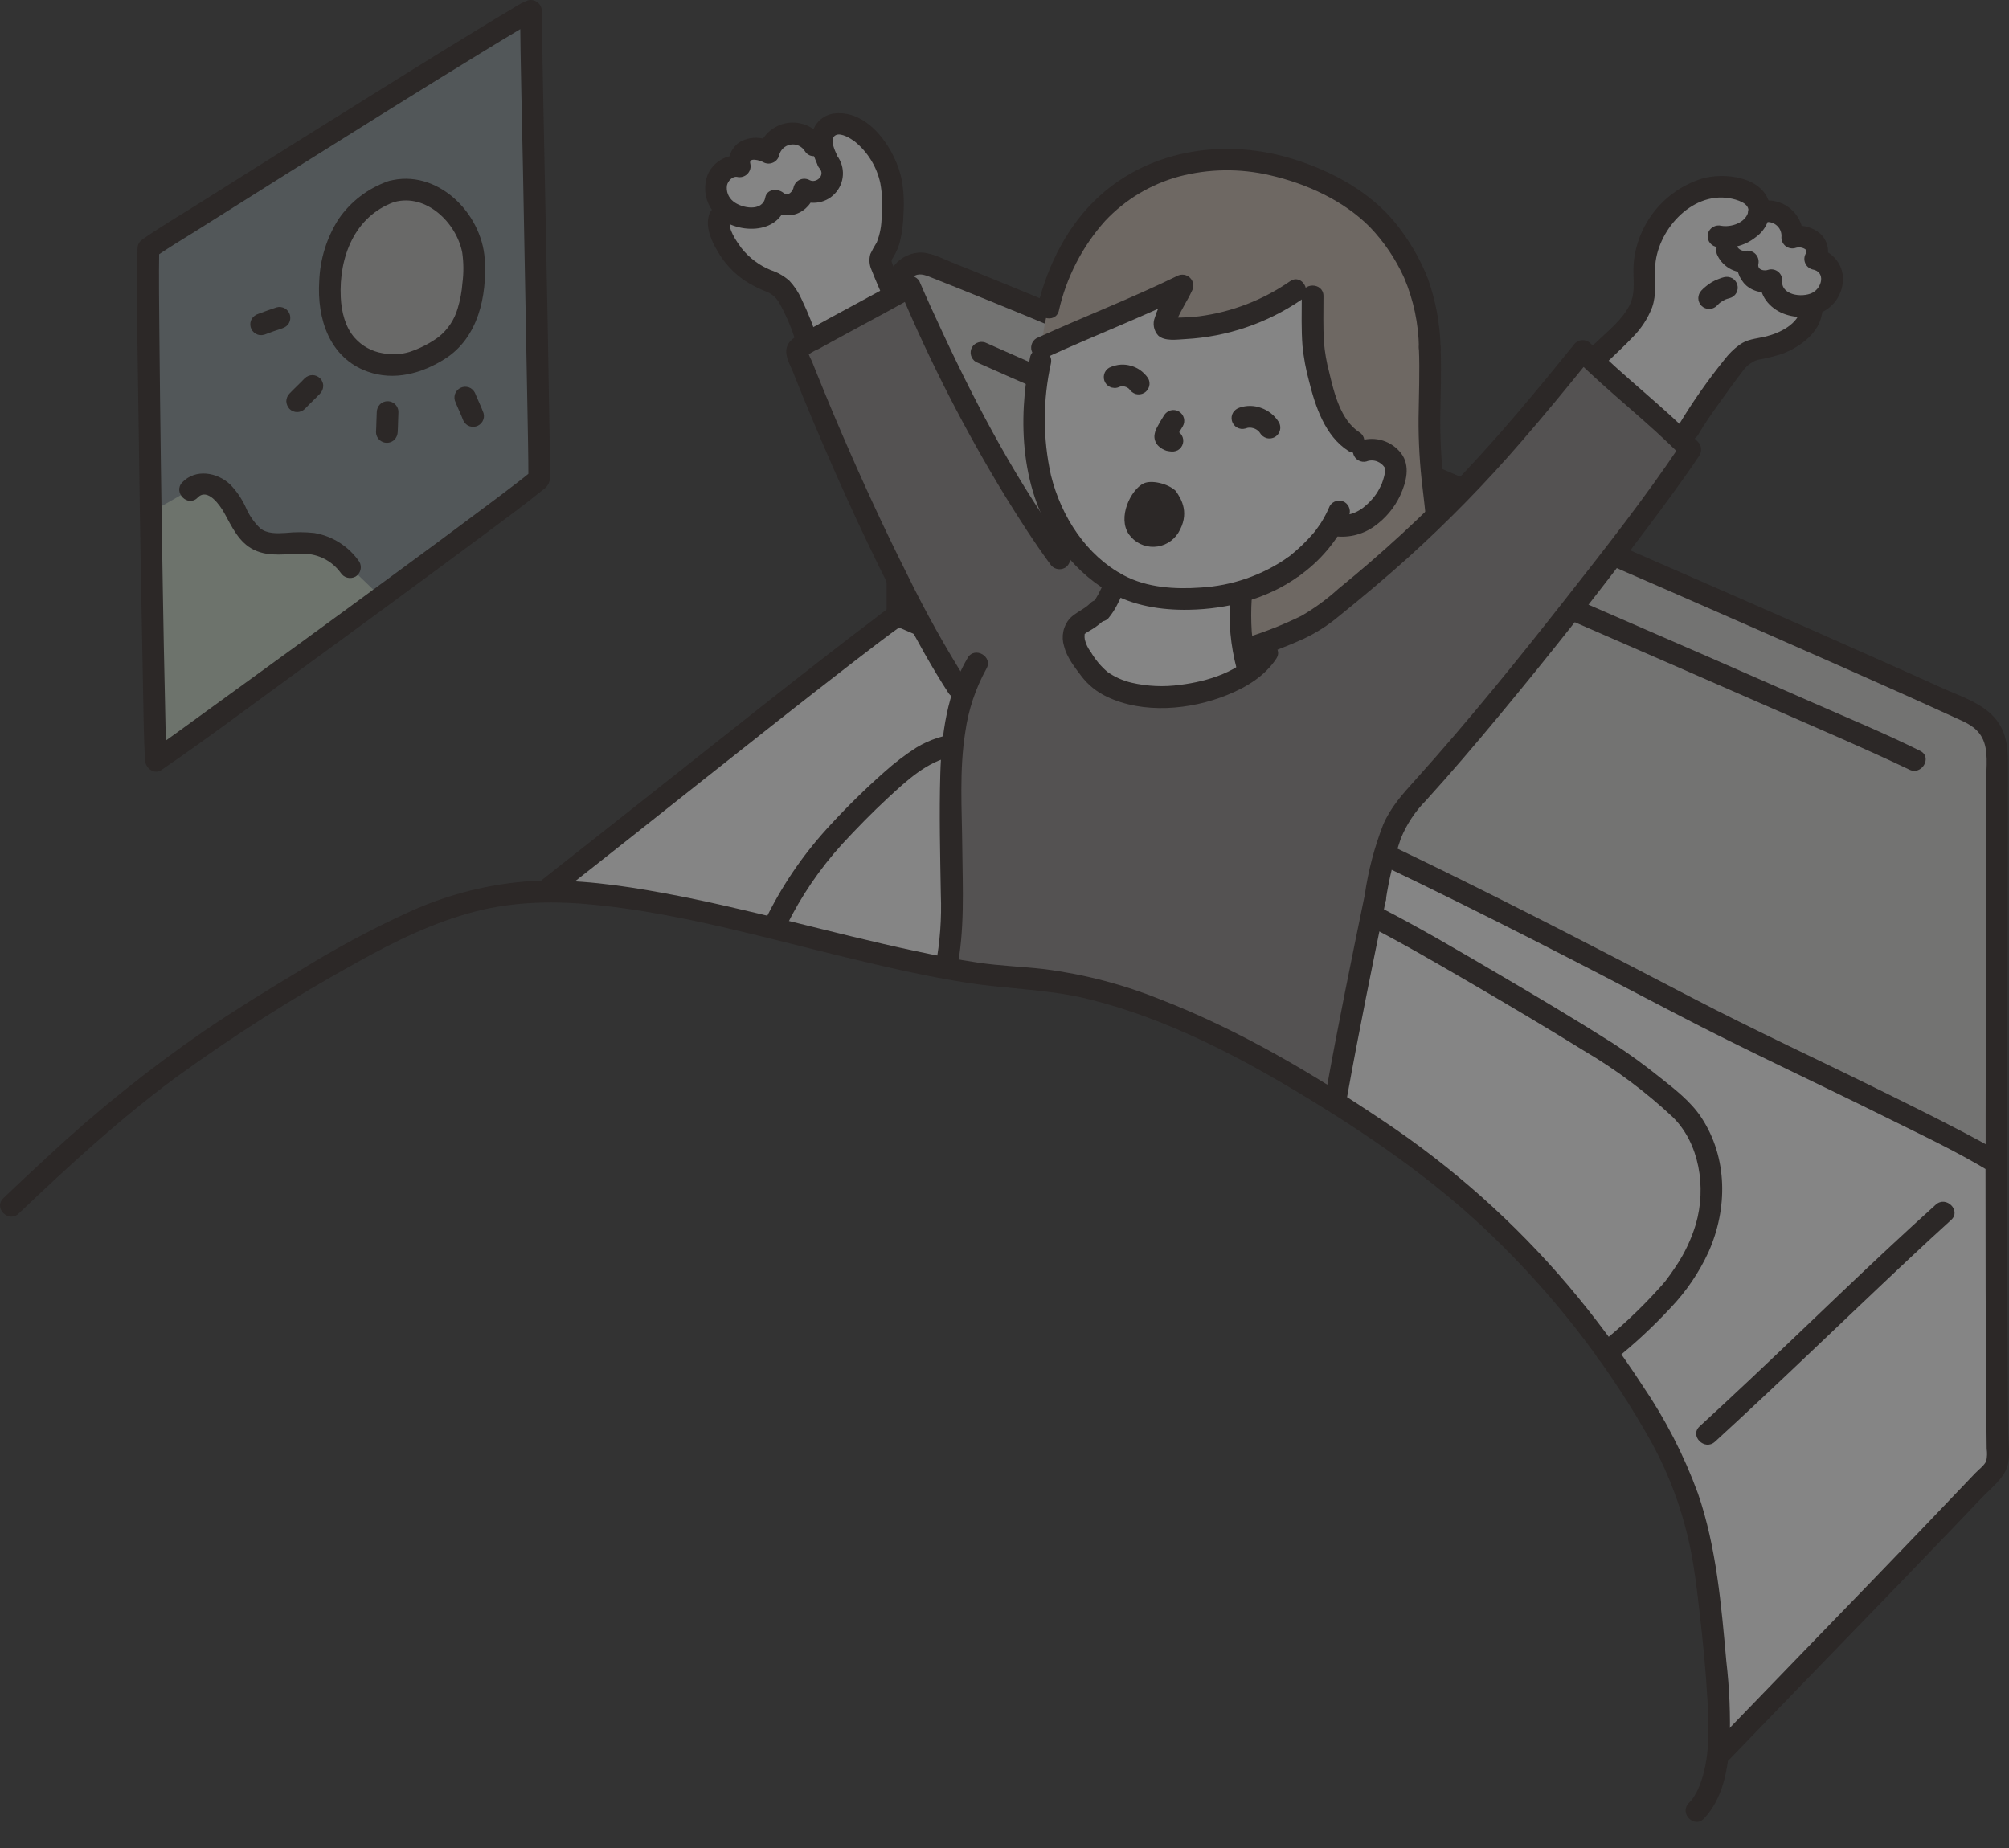 <svg width="75" height="69" viewBox="0 0 75 69" fill="none" xmlns="http://www.w3.org/2000/svg">
<rect x="0" y="0" width="75" height="69" fill="#333333" stroke="none"/>
<g opacity="0.4">
<path d="M5.538 9.277C5.493 11.834 5.73 26.985 5.823 28.399C6.943 27.634 18.899 18.935 20.13 17.88C20.13 16.167 19.829 1.668 19.819 0.404C19.426 0.512 6.012 8.942 5.538 9.277Z" fill="#808D92"/>
<path d="M5.8 25.727C5.761 24.025 5.718 21.6 5.68 19.099L7.093 18.294C7.354 17.991 7.86 18.033 8.181 18.27C8.503 18.506 8.688 18.88 8.873 19.234C9.058 19.588 9.272 19.953 9.621 20.147C10.18 20.457 10.874 20.226 11.511 20.277C11.82 20.305 12.12 20.4 12.389 20.556C12.658 20.712 12.889 20.925 13.067 21.18L14.014 22.091C10.416 24.731 6.487 27.577 5.869 28C5.85 27.72 5.826 26.893 5.8 25.727Z" fill="#C2D2C1"/>
<path d="M14.607 7.154C13.077 7.692 12.311 9.088 12.311 10.867C12.311 13.547 14.38 13.844 15.401 13.531C16.677 13.021 17.697 12.527 17.697 9.846C17.697 8.068 15.984 6.751 14.607 7.154Z" fill="#BAB8B7"/>
<path d="M14.5 6.763C13.744 7.025 13.092 7.521 12.639 8.181C12.198 8.873 11.949 9.671 11.918 10.492C11.828 11.895 12.297 13.363 13.72 13.874C14.713 14.231 15.752 13.946 16.613 13.398C17.852 12.611 18.186 11.055 18.096 9.668C17.983 7.942 16.304 6.267 14.5 6.763C13.998 6.901 14.211 7.683 14.716 7.544C15.916 7.214 17.04 8.32 17.256 9.429C17.31 9.805 17.313 10.186 17.264 10.563C17.24 10.886 17.18 11.205 17.086 11.515C16.965 11.935 16.717 12.308 16.375 12.582C16.042 12.825 15.671 13.015 15.278 13.144C14.955 13.239 14.613 13.254 14.282 13.188C13.881 13.122 13.515 12.921 13.245 12.618C12.888 12.223 12.746 11.633 12.721 11.099C12.65 9.615 13.227 8.083 14.714 7.544C15.201 7.368 14.991 6.585 14.5 6.763Z" fill="#211715"/>
<path d="M7.379 18.58C7.754 18.192 8.221 18.881 8.373 19.154C8.661 19.674 8.921 20.264 9.49 20.534C10.088 20.817 10.712 20.664 11.344 20.676C11.612 20.679 11.876 20.745 12.114 20.868C12.352 20.991 12.559 21.168 12.717 21.385C12.773 21.475 12.862 21.541 12.965 21.568C13.068 21.595 13.178 21.581 13.271 21.53C13.363 21.475 13.43 21.386 13.457 21.283C13.484 21.179 13.47 21.069 13.416 20.976C13.222 20.693 12.973 20.452 12.684 20.267C12.395 20.082 12.072 19.957 11.734 19.9C11.378 19.862 11.02 19.861 10.664 19.898C10.343 19.916 9.981 19.936 9.713 19.725C9.478 19.498 9.291 19.225 9.166 18.923C9.022 18.614 8.827 18.33 8.589 18.085C8.104 17.632 7.303 17.494 6.807 18.007C6.444 18.382 7.016 18.956 7.379 18.58H7.379Z" fill="#211715"/>
<path d="M5.133 9.277C5.093 11.666 5.153 14.059 5.184 16.448C5.224 19.553 5.277 22.658 5.341 25.763C5.36 26.641 5.361 27.523 5.418 28.399C5.436 28.683 5.756 28.935 6.027 28.749C7.711 27.595 9.345 26.365 10.994 25.165C13.386 23.423 15.77 21.67 18.147 19.906C18.859 19.375 19.576 18.849 20.267 18.291C20.347 18.241 20.414 18.172 20.461 18.09C20.508 18.009 20.533 17.917 20.536 17.823C20.54 17.694 20.534 17.564 20.533 17.435C20.529 17.027 20.523 16.619 20.516 16.211C20.471 13.355 20.419 10.498 20.359 7.642C20.314 5.322 20.263 3.002 20.228 0.682C20.227 0.589 20.225 0.497 20.225 0.405C20.224 0.343 20.209 0.281 20.181 0.226C20.153 0.17 20.113 0.122 20.064 0.084C20.015 0.046 19.957 0.02 19.896 0.008C19.835 -0.004 19.772 -0.002 19.712 0.013C19.52 0.087 19.337 0.183 19.167 0.3C18.812 0.507 18.462 0.72 18.111 0.934C16.992 1.614 15.877 2.302 14.766 2.996C12.251 4.559 9.741 6.132 7.236 7.715C6.602 8.115 5.947 8.497 5.333 8.928C4.91 9.226 5.314 9.929 5.742 9.628C6.248 9.271 6.789 8.955 7.313 8.624C8.423 7.922 9.535 7.222 10.648 6.524C13.137 4.962 15.626 3.402 18.131 1.87C18.563 1.607 18.996 1.342 19.431 1.084C19.564 1.005 19.697 0.927 19.832 0.852C19.873 0.829 19.915 0.808 19.954 0.785C20.05 0.729 19.906 0.801 19.926 0.794L19.415 0.404C19.432 2.401 19.486 4.398 19.525 6.394C19.581 9.328 19.636 12.261 19.689 15.195C19.704 16.09 19.726 16.985 19.726 17.88L19.845 17.593C19.758 17.667 19.67 17.737 19.581 17.808C19.525 17.852 19.469 17.896 19.413 17.94C19.381 17.965 19.349 17.989 19.317 18.014L19.255 18.062C18.871 18.356 18.486 18.648 18.098 18.937C17.016 19.748 15.928 20.553 14.837 21.353C12.459 23.103 10.074 24.842 7.682 26.572C6.997 27.067 6.316 27.572 5.619 28.05L6.228 28.4C6.181 27.663 6.177 26.922 6.16 26.184C6.128 24.804 6.101 23.425 6.079 22.045C6.024 18.863 5.981 15.682 5.95 12.501C5.941 11.427 5.925 10.351 5.943 9.277C5.952 8.756 5.142 8.756 5.133 9.277Z" fill="#211715"/>
<path d="M14.065 15.386C14.05 15.633 14.053 15.882 14.037 16.129C14.037 16.209 14.061 16.287 14.105 16.354C14.15 16.421 14.213 16.472 14.287 16.503C14.361 16.534 14.443 16.542 14.521 16.526C14.6 16.511 14.672 16.472 14.729 16.415C14.801 16.337 14.843 16.236 14.847 16.129C14.863 15.882 14.86 15.633 14.874 15.386C14.875 15.306 14.851 15.227 14.806 15.161C14.762 15.094 14.699 15.042 14.625 15.011C14.551 14.981 14.469 14.973 14.391 14.988C14.312 15.004 14.24 15.043 14.183 15.099C14.11 15.177 14.068 15.279 14.065 15.386Z" fill="#211715"/>
<path d="M16.979 14.952C17.06 15.163 17.159 15.368 17.247 15.576L17.206 15.479C17.229 15.532 17.25 15.585 17.27 15.639C17.302 15.74 17.368 15.825 17.456 15.882C17.551 15.937 17.663 15.951 17.768 15.923C17.871 15.895 17.958 15.828 18.012 15.737C18.039 15.69 18.057 15.639 18.064 15.585C18.071 15.531 18.067 15.477 18.052 15.425C17.964 15.186 17.852 14.957 17.753 14.722L17.794 14.819C17.782 14.792 17.771 14.765 17.761 14.738C17.729 14.638 17.663 14.552 17.575 14.495C17.529 14.468 17.478 14.451 17.425 14.444C17.372 14.436 17.319 14.439 17.267 14.453C17.216 14.466 17.167 14.49 17.125 14.522C17.083 14.554 17.047 14.595 17.02 14.64C16.992 14.687 16.975 14.739 16.968 14.792C16.961 14.846 16.965 14.901 16.98 14.953L16.979 14.952Z" fill="#211715"/>
<path d="M11.375 14.125C11.191 14.32 10.991 14.5 10.807 14.695C10.732 14.772 10.69 14.874 10.688 14.981C10.693 15.088 10.735 15.189 10.807 15.268C10.883 15.343 10.986 15.386 11.093 15.386C11.201 15.385 11.303 15.343 11.38 15.268C11.564 15.072 11.764 14.893 11.948 14.697C12.023 14.62 12.065 14.518 12.067 14.411C12.069 14.357 12.057 14.303 12.032 14.255C12.016 14.205 11.987 14.16 11.948 14.125C11.872 14.049 11.769 14.006 11.662 14.006C11.555 14.007 11.452 14.049 11.376 14.125H11.375Z" fill="#211715"/>
<path d="M9.857 12.501C10.082 12.412 10.312 12.336 10.541 12.258C10.642 12.227 10.728 12.161 10.784 12.071C10.838 11.977 10.853 11.864 10.824 11.759C10.81 11.708 10.786 11.66 10.754 11.618C10.721 11.576 10.68 11.54 10.634 11.514C10.588 11.488 10.537 11.471 10.484 11.464C10.431 11.458 10.377 11.461 10.326 11.476C10.097 11.554 9.867 11.631 9.642 11.719C9.542 11.751 9.456 11.816 9.399 11.905C9.345 11.997 9.33 12.108 9.357 12.212C9.384 12.316 9.451 12.405 9.544 12.459C9.591 12.487 9.642 12.505 9.696 12.511C9.75 12.518 9.804 12.514 9.856 12.499L9.857 12.501Z" fill="#211715"/>
<path d="M74.58 54.73C73.112 56.268 71.542 57.896 70.033 59.455C69.91 59.583 69.788 59.708 69.669 59.834C69.444 60.065 69.221 60.295 68.998 60.525C67.745 61.821 66.546 63.056 65.529 64.107C65.353 64.287 65.183 64.466 65.019 64.636L64.995 64.66C64.825 64.836 64.662 65.004 64.505 65.168C64.426 65.251 64.347 65.332 64.272 65.411C64.272 65.411 64.217 65.468 64.12 65.571C64.138 65.417 64.154 65.253 64.166 65.075C64.282 63.331 63.711 58.908 63.599 58.262C63.569 58.086 63.536 57.916 63.504 57.75C63.366 57.008 63.161 56.28 62.892 55.575C62.884 55.557 62.878 55.538 62.87 55.52C62.34 54.109 61.6 52.876 60.6 51.383C60.404 51.089 60.198 50.793 59.984 50.494C58.042 47.792 55.349 44.882 52.23 42.742C51.382 42.158 50.264 41.407 48.984 40.629C45.883 38.748 41.825 36.711 38.279 36.53C38.165 36.524 38.05 36.518 37.934 36.508C37.702 36.49 37.465 36.468 37.222 36.441C36.616 36.372 35.98 36.273 35.322 36.152C31.778 35.5 27.584 34.203 23.892 33.602H23.888C23.271 33.471 22.647 33.377 22.019 33.322C21.462 33.275 20.904 33.26 20.346 33.276L20.514 33.144C21.764 32.166 23.139 31.079 24.522 29.983C24.684 29.858 24.844 29.73 25.004 29.602C26.395 28.501 27.778 27.405 29.036 26.413C29.107 26.356 29.178 26.301 29.248 26.245C29.319 26.188 29.39 26.135 29.461 26.078C29.601 25.969 29.739 25.862 29.874 25.755C30.148 25.542 30.412 25.335 30.666 25.135C30.779 25.048 30.891 24.961 31 24.873C31.063 24.827 31.126 24.778 31.187 24.73C31.247 24.681 31.308 24.637 31.367 24.59C31.497 24.491 31.622 24.394 31.744 24.3C31.847 24.219 31.948 24.142 32.047 24.066C32.321 23.857 32.572 23.665 32.803 23.492C32.888 23.428 32.973 23.365 33.052 23.304C33.218 23.183 33.37 23.071 33.505 22.974C33.708 23.057 34.012 23.189 34.405 23.359C36.45 24.252 40.875 26.255 45.527 28.426L51.685 31.895L53.826 33.1C57.226 34.726 60.31 36.231 62.364 37.29C62.441 37.33 62.516 37.369 62.589 37.407C62.662 37.446 62.728 37.48 62.797 37.517C62.83 37.533 62.862 37.551 62.895 37.567C63.101 37.675 63.381 37.816 63.717 37.984C63.812 38.031 63.911 38.082 64.016 38.132C64.069 38.159 64.122 38.185 64.177 38.211C64.284 38.264 64.397 38.321 64.513 38.377C64.748 38.493 64.995 38.614 65.256 38.742C65.383 38.805 65.517 38.869 65.651 38.934C65.718 38.967 65.787 39.001 65.857 39.035C66.062 39.137 66.272 39.24 66.487 39.343C66.489 39.343 66.491 39.343 66.491 39.345C66.706 39.451 66.923 39.556 67.145 39.663C67.147 39.665 67.149 39.665 67.151 39.667C67.447 39.811 67.746 39.957 68.049 40.105C68.429 40.291 68.816 40.481 69.199 40.67C69.351 40.745 69.501 40.818 69.648 40.891C69.8 40.965 69.954 41.04 70.106 41.117C70.252 41.19 70.398 41.261 70.542 41.332C70.618 41.37 70.695 41.409 70.77 41.447C70.912 41.516 71.052 41.587 71.19 41.656C71.927 42.025 72.609 42.371 73.18 42.673C73.32 42.746 73.454 42.816 73.579 42.883C73.976 43.096 74.298 43.278 74.527 43.418C74.527 45.439 74.531 49.202 74.553 52.179C74.555 52.343 74.555 52.503 74.558 52.661C74.558 52.734 74.558 52.807 74.559 52.877C74.561 53.035 74.561 53.191 74.564 53.343C74.564 53.41 74.564 53.475 74.566 53.538C74.568 53.69 74.57 53.837 74.57 53.981C74.572 54.139 74.574 54.293 74.576 54.441V54.449C74.576 54.489 74.578 54.528 74.578 54.566C74.578 54.566 74.578 54.623 74.58 54.73Z" fill="white"/>
<path d="M34.498 9.843C34.373 9.826 34.246 9.837 34.125 9.873C34.005 9.91 33.894 9.973 33.8 10.056C33.706 10.14 33.63 10.243 33.58 10.358C33.529 10.473 33.504 10.598 33.505 10.724C33.505 13.402 33.505 20.164 33.505 22.973C34.763 23.489 39.986 25.839 45.528 28.425L53.828 33.099C57.535 34.871 60.867 36.503 62.896 37.567C64.786 38.557 72.717 42.299 74.534 43.421C74.534 39.944 74.554 31.555 74.554 28.16C74.558 27.846 74.473 27.538 74.309 27.27C74.145 27.002 73.91 26.786 73.629 26.645C67.752 23.924 42.265 12.855 34.671 9.89C34.615 9.868 34.557 9.852 34.498 9.843Z" fill="#D3D1D0"/>
<path d="M51.755 32.38C55.385 34.116 58.963 35.965 62.527 37.831C65.142 39.2 67.829 40.435 70.472 41.75C71.765 42.393 73.091 43.012 74.323 43.768L74.123 43.418C74.123 46.612 74.127 49.805 74.155 52.998C74.159 53.365 74.162 53.731 74.167 54.098C74.188 54.246 74.184 54.398 74.153 54.545C74.088 54.711 73.865 54.872 73.743 55.001C73.092 55.687 72.439 56.371 71.784 57.053C70.45 58.444 69.112 59.83 67.769 61.212C66.507 62.516 65.246 63.82 63.986 65.125C63.624 65.502 64.196 66.075 64.558 65.698C67.322 62.82 70.115 59.969 72.875 57.086C73.248 56.696 73.62 56.306 73.992 55.915C74.31 55.58 74.794 55.214 74.935 54.761C75.053 54.376 74.975 53.886 74.97 53.487C74.966 53.061 74.962 52.636 74.959 52.211C74.946 50.275 74.938 48.339 74.936 46.403C74.934 45.579 74.933 44.754 74.933 43.929C74.933 43.767 74.941 43.604 74.933 43.443C74.927 43.346 74.893 43.252 74.835 43.172C74.778 43.093 74.7 43.031 74.609 42.995C74.424 42.885 74.236 42.78 74.048 42.677C72.865 42.031 71.655 41.434 70.447 40.836C68.01 39.628 65.535 38.488 63.123 37.231C59.907 35.553 56.685 33.886 53.426 32.293C53.007 32.088 52.586 31.884 52.165 31.683C51.697 31.46 51.285 32.157 51.756 32.382L51.755 32.38Z" fill="#211715"/>
<path d="M20.8 33.43C24.484 30.545 28.124 27.603 31.826 24.742C32.448 24.262 33.071 23.782 33.71 23.323L33.398 23.364L33.499 23.404C33.514 23.409 33.529 23.416 33.544 23.423C33.636 23.462 33.729 23.502 33.821 23.542C34.05 23.64 34.279 23.74 34.507 23.841C35.139 24.118 35.769 24.399 36.399 24.682C38.188 25.485 39.974 26.298 41.755 27.12C42.946 27.669 44.135 28.221 45.323 28.775C45.416 28.826 45.526 28.84 45.629 28.813C45.732 28.786 45.821 28.72 45.877 28.63C45.931 28.537 45.945 28.427 45.918 28.323C45.891 28.219 45.824 28.13 45.732 28.076C41.884 26.28 38.033 24.475 34.13 22.801C33.869 22.689 33.547 22.474 33.273 22.643C33.042 22.785 32.827 22.969 32.611 23.132C32.003 23.588 31.402 24.053 30.801 24.52C29.206 25.76 27.622 27.015 26.037 28.27C24.103 29.802 22.166 31.331 20.227 32.858C20.151 32.934 20.109 33.037 20.109 33.144C20.109 33.251 20.151 33.354 20.227 33.431C20.304 33.504 20.407 33.545 20.513 33.545C20.62 33.545 20.722 33.504 20.8 33.431L20.8 33.43Z" fill="#211715"/>
<path d="M64.022 53.832C66.471 51.59 68.851 49.272 71.272 47C71.791 46.514 72.311 46.028 72.84 45.551C73.228 45.202 72.654 44.63 72.267 44.979C69.904 47.105 67.635 49.338 65.32 51.517C64.7 52.101 64.076 52.682 63.449 53.258C63.064 53.611 63.638 54.183 64.022 53.831V53.832Z" fill="#211715"/>
<path d="M33.909 22.973C33.909 20.273 33.909 17.573 33.909 14.872C33.909 13.617 33.909 12.362 33.909 11.107C33.909 10.875 33.865 10.602 34.02 10.408C34.2 10.184 34.438 10.232 34.673 10.323C35.001 10.452 35.329 10.582 35.656 10.714C37.42 11.42 39.174 12.15 40.927 12.884C43.168 13.822 45.405 14.769 47.639 15.724C50.124 16.785 52.606 17.852 55.086 18.924C57.511 19.972 59.933 21.024 62.354 22.081C64.43 22.988 66.504 23.9 68.576 24.816C70.041 25.464 71.505 26.116 72.961 26.783C73.365 26.967 73.764 27.119 73.991 27.532C74.249 28.004 74.148 28.654 74.148 29.176C74.146 30.481 74.144 31.786 74.142 33.091C74.137 35.982 74.132 38.873 74.128 41.763C74.128 42.28 74.128 42.797 74.128 43.314C74.128 43.835 74.938 43.836 74.938 43.314C74.938 40.575 74.942 37.836 74.949 35.096C74.952 33.636 74.954 32.176 74.957 30.716C74.957 30.119 74.958 29.523 74.959 28.926C74.959 28.271 75.001 27.611 74.636 27.03C74.183 26.308 73.269 26.034 72.525 25.698C71.782 25.361 71.036 25.028 70.29 24.695C68.304 23.811 66.316 22.933 64.324 22.063C61.919 21.009 59.511 19.961 57.101 18.918C54.562 17.818 52.021 16.724 49.477 15.635C47.104 14.62 44.728 13.612 42.35 12.61C40.449 11.81 38.545 11.015 36.634 10.24C36.267 10.092 35.9 9.944 35.533 9.797C35.146 9.643 34.704 9.395 34.28 9.433C34.084 9.45 33.894 9.512 33.725 9.614C33.557 9.715 33.413 9.854 33.307 10.02C33.142 10.318 33.07 10.659 33.1 10.998C33.1 11.561 33.1 12.124 33.1 12.687C33.1 15.58 33.1 18.472 33.1 21.365V22.975C33.1 23.496 33.91 23.497 33.91 22.975L33.909 22.973Z" fill="#211715"/>
<path d="M29.358 34.575C29.904 33.465 30.604 32.437 31.435 31.521C31.987 30.924 32.556 30.341 33.153 29.788C33.848 29.145 34.605 28.436 35.561 28.237C36.624 28.014 37.657 28.364 38.574 28.881C39.594 29.456 40.639 29.981 41.687 30.504C42.152 30.736 42.562 30.038 42.095 29.805C41.109 29.312 40.123 28.817 39.159 28.28C38.126 27.704 37.053 27.264 35.841 27.382C35.262 27.431 34.702 27.613 34.205 27.915C33.784 28.186 33.385 28.491 33.013 28.826C32.311 29.447 31.641 30.103 31.007 30.793C30.067 31.799 29.276 32.935 28.658 34.166C28.424 34.63 29.124 35.041 29.357 34.575L29.358 34.575Z" fill="#211715"/>
<path d="M51.156 34.601C52.419 35.254 53.65 35.973 54.879 36.688C56.309 37.521 57.734 38.366 59.141 39.238C60.331 39.937 61.439 40.766 62.447 41.709C63.439 42.684 63.711 44.325 63.308 45.711C63.142 46.26 62.897 46.782 62.579 47.26C62.445 47.466 62.3 47.666 62.15 47.862C62.22 47.77 62.095 47.924 62.075 47.947C62.024 48.006 61.972 48.065 61.919 48.122C61.237 48.876 60.494 49.573 59.698 50.206C59.623 50.282 59.581 50.385 59.581 50.492C59.581 50.6 59.623 50.703 59.698 50.779C59.776 50.852 59.878 50.893 59.985 50.893C60.091 50.893 60.194 50.852 60.271 50.779C61.015 50.184 61.713 49.535 62.361 48.837C62.949 48.222 63.431 47.513 63.786 46.739C64.5 45.129 64.505 43.232 63.517 41.729C63.118 41.123 62.509 40.656 61.946 40.211C61.384 39.757 60.798 39.333 60.192 38.94C58.832 38.077 57.447 37.254 56.058 36.438C54.576 35.567 53.092 34.69 51.564 33.9C51.102 33.661 50.691 34.36 51.155 34.599L51.156 34.601Z" fill="#211715"/>
<path d="M36.435 13.516C37.972 14.204 39.521 14.87 41.066 15.541C43.757 16.71 46.449 17.878 49.141 19.044C52.233 20.385 55.325 21.727 58.416 23.07C61.104 24.238 63.79 25.41 66.474 26.586C68.01 27.26 69.555 27.919 71.071 28.637C71.14 28.669 71.208 28.702 71.276 28.735C71.742 28.967 72.152 28.269 71.685 28.036C70.373 27.383 69.009 26.821 67.668 26.231C65.085 25.095 62.497 23.965 59.907 22.841C56.822 21.5 53.736 20.16 50.65 18.822C47.871 17.618 45.092 16.412 42.313 15.207C40.587 14.457 38.858 13.711 37.138 12.947C37.04 12.904 36.942 12.86 36.844 12.816C36.75 12.765 36.641 12.752 36.538 12.779C36.435 12.806 36.346 12.871 36.29 12.962C36.236 13.055 36.221 13.165 36.249 13.268C36.276 13.372 36.343 13.461 36.435 13.516Z" fill="#211715"/>
<path d="M33.403 11.107L32.929 9.975C32.879 9.88 32.855 9.772 32.862 9.665C32.889 9.566 32.936 9.474 33.001 9.394C33.252 9.008 33.293 8.526 33.318 8.066C33.356 7.644 33.34 7.218 33.27 6.8C33.11 6.034 32.574 5.144 31.876 4.789C31.552 4.624 31.072 4.525 30.84 4.82C30.769 4.914 30.721 5.022 30.697 5.137C30.674 5.252 30.677 5.371 30.707 5.485L30.395 5.438C30.301 5.277 30.162 5.148 29.994 5.068C29.826 4.988 29.637 4.961 29.453 4.989C29.27 5.018 29.099 5.102 28.963 5.229C28.828 5.357 28.734 5.522 28.694 5.704C28.587 5.629 28.464 5.579 28.335 5.559C28.206 5.539 28.074 5.549 27.949 5.588C27.827 5.633 27.725 5.721 27.664 5.837C27.603 5.952 27.586 6.086 27.618 6.213C27.448 6.189 27.274 6.222 27.124 6.307C26.974 6.392 26.857 6.525 26.79 6.684C26.73 6.845 26.712 7.02 26.739 7.19C26.767 7.36 26.838 7.52 26.947 7.654C26.967 7.68 26.988 7.705 27.011 7.73C26.924 7.96 26.867 8.11 26.867 8.11C26.687 8.583 27.256 9.398 27.497 9.685C27.834 10.043 28.247 10.32 28.706 10.495C28.886 10.547 29.051 10.642 29.186 10.771C29.32 10.913 29.432 11.075 29.517 11.25C29.785 11.788 30.006 12.348 30.178 12.924L33.403 11.107Z" fill="white"/>
<path d="M30.744 5.234C30.61 5.005 30.41 4.821 30.171 4.707C29.932 4.592 29.663 4.552 29.401 4.591C29.139 4.63 28.894 4.746 28.698 4.925C28.502 5.105 28.364 5.338 28.302 5.596L28.897 5.353C28.718 5.232 28.51 5.161 28.294 5.148C28.078 5.134 27.862 5.178 27.669 5.274C27.491 5.376 27.351 5.533 27.272 5.722C27.192 5.911 27.176 6.121 27.227 6.319L27.725 5.821C27.468 5.775 27.204 5.815 26.972 5.933C26.74 6.052 26.553 6.244 26.44 6.478C26.33 6.733 26.299 7.015 26.349 7.288C26.4 7.561 26.53 7.813 26.723 8.012C27.419 8.756 29.116 8.803 29.349 7.591L28.672 7.769C28.813 7.893 28.984 7.979 29.168 8.018C29.352 8.056 29.542 8.047 29.721 7.99C29.898 7.928 30.054 7.821 30.176 7.68C30.298 7.538 30.38 7.367 30.414 7.184L29.819 7.427C30.047 7.558 30.314 7.603 30.572 7.554C30.83 7.506 31.062 7.367 31.226 7.162C31.391 6.957 31.477 6.701 31.468 6.438C31.46 6.176 31.358 5.925 31.181 5.731C31.105 5.656 31.002 5.613 30.895 5.613C30.787 5.613 30.684 5.656 30.608 5.731C30.535 5.808 30.494 5.911 30.494 6.018C30.494 6.124 30.535 6.227 30.608 6.304C30.806 6.555 30.471 6.853 30.228 6.727C30.174 6.697 30.114 6.679 30.053 6.675C29.991 6.671 29.929 6.681 29.872 6.704C29.815 6.728 29.763 6.764 29.722 6.81C29.681 6.856 29.65 6.911 29.633 6.97C29.604 7.142 29.432 7.347 29.245 7.199C29.03 7.028 28.631 7.046 28.568 7.378C28.465 7.916 27.686 7.779 27.373 7.518C27.284 7.447 27.215 7.354 27.174 7.248C27.133 7.142 27.122 7.026 27.141 6.914C27.175 6.763 27.339 6.579 27.511 6.604C27.58 6.621 27.652 6.62 27.72 6.601C27.789 6.582 27.851 6.546 27.901 6.496C27.951 6.446 27.988 6.383 28.007 6.315C28.026 6.247 28.026 6.175 28.009 6.106C27.942 5.859 28.391 5.995 28.49 6.055C28.544 6.085 28.604 6.103 28.665 6.107C28.727 6.111 28.789 6.101 28.846 6.077C28.904 6.054 28.955 6.018 28.996 5.972C29.037 5.926 29.068 5.871 29.085 5.811C29.106 5.708 29.158 5.614 29.233 5.541C29.309 5.468 29.404 5.419 29.508 5.401C29.611 5.382 29.718 5.396 29.814 5.439C29.91 5.482 29.991 5.553 30.046 5.642C30.322 6.083 31.024 5.677 30.745 5.234H30.744Z" fill="#211715"/>
<path d="M26.476 8.003C26.322 8.476 26.557 8.995 26.798 9.396C27.05 9.832 27.397 10.204 27.814 10.484C28.062 10.643 28.324 10.777 28.598 10.885C28.81 10.965 28.987 11.118 29.096 11.317C29.397 11.857 29.629 12.433 29.787 13.031C29.929 13.532 30.71 13.319 30.568 12.816C30.395 12.249 30.178 11.696 29.92 11.162C29.809 10.913 29.657 10.684 29.471 10.484C29.268 10.305 29.031 10.169 28.774 10.086C28.343 9.91 27.966 9.625 27.677 9.261C27.489 8.998 27.154 8.534 27.257 8.218C27.417 7.721 26.636 7.508 26.476 8.003Z" fill="#211715"/>
<path d="M33.793 10.999C33.642 10.636 33.488 10.274 33.337 9.911C33.257 9.713 33.266 9.739 33.371 9.564C33.471 9.395 33.547 9.213 33.597 9.023C33.678 8.677 33.722 8.324 33.728 7.968C33.757 7.558 33.737 7.146 33.669 6.74C33.459 5.633 32.463 4.096 31.16 4.235C30.97 4.255 30.789 4.332 30.642 4.455C30.494 4.578 30.387 4.742 30.334 4.927C30.204 5.332 30.334 5.745 30.507 6.114C30.562 6.206 30.651 6.273 30.755 6.3C30.858 6.327 30.968 6.312 31.061 6.259C31.152 6.203 31.218 6.114 31.245 6.011C31.272 5.908 31.259 5.798 31.207 5.705C31.133 5.547 30.973 5.151 31.207 5.044C31.409 4.951 31.759 5.172 31.911 5.285C32.396 5.679 32.732 6.228 32.864 6.84C32.938 7.244 32.954 7.657 32.912 8.066C32.916 8.402 32.855 8.737 32.731 9.05C32.643 9.19 32.563 9.335 32.492 9.484C32.435 9.683 32.451 9.895 32.538 10.083C32.686 10.463 32.855 10.838 33.013 11.215C33.044 11.316 33.113 11.402 33.206 11.455C33.298 11.508 33.407 11.523 33.511 11.498C33.614 11.469 33.702 11.401 33.755 11.307C33.808 11.214 33.822 11.104 33.794 11L33.793 10.999Z" fill="#211715"/>
<path d="M58.783 14.338C59.194 13.673 59.793 13.152 60.357 12.612C60.792 12.195 61.231 11.727 61.352 11.136C61.395 10.76 61.405 10.382 61.383 10.004C61.415 9.331 61.656 8.684 62.072 8.154C62.488 7.623 63.058 7.235 63.704 7.043C64.242 6.895 64.987 6.977 65.419 7.33C65.513 7.399 65.587 7.493 65.632 7.602C65.676 7.71 65.691 7.828 65.673 7.944C65.817 7.887 65.973 7.867 66.127 7.888C66.281 7.908 66.426 7.968 66.55 8.061C66.674 8.154 66.772 8.278 66.835 8.419C66.898 8.561 66.923 8.717 66.908 8.871C67.031 8.833 67.16 8.823 67.287 8.843C67.415 8.863 67.535 8.912 67.64 8.986C67.742 9.064 67.811 9.177 67.834 9.304C67.857 9.43 67.832 9.561 67.764 9.67C67.931 9.698 68.084 9.781 68.199 9.906C68.314 10.03 68.384 10.189 68.399 10.358C68.408 10.527 68.373 10.696 68.296 10.848C68.219 10.999 68.105 11.128 67.963 11.221C67.869 11.285 67.765 11.334 67.656 11.367C67.638 11.518 67.627 11.608 67.627 11.608C67.591 11.79 67.518 11.963 67.412 12.116C67.307 12.268 67.171 12.398 67.014 12.497C66.644 12.764 66.215 12.938 65.764 13.005C65.579 13.011 65.398 13.062 65.237 13.153C65.075 13.258 64.929 13.386 64.805 13.533C64.41 14.026 63.365 15.468 63.05 16.024L62.49 16.864L58.783 14.338Z" fill="white"/>
<path d="M64.358 10.35C64.294 10.365 64.232 10.386 64.171 10.411C63.986 10.477 63.815 10.577 63.667 10.706C63.614 10.748 63.565 10.794 63.519 10.844C63.445 10.921 63.403 11.023 63.401 11.13C63.401 11.238 63.444 11.34 63.519 11.417C63.595 11.493 63.698 11.535 63.806 11.535C63.913 11.535 64.016 11.493 64.092 11.417C64.143 11.362 64.198 11.311 64.256 11.265L64.175 11.329C64.266 11.259 64.364 11.202 64.469 11.157L64.373 11.197C64.438 11.17 64.506 11.148 64.575 11.131C64.626 11.117 64.674 11.093 64.716 11.06C64.758 11.027 64.794 10.987 64.82 10.941C64.846 10.894 64.863 10.843 64.87 10.79C64.876 10.738 64.873 10.684 64.859 10.633C64.83 10.531 64.763 10.444 64.672 10.39C64.577 10.338 64.466 10.323 64.36 10.349L64.358 10.35Z" fill="#211715"/>
<path d="M65.769 8.339C65.853 8.299 65.946 8.283 66.038 8.292C66.13 8.301 66.218 8.334 66.293 8.389C66.368 8.443 66.427 8.516 66.464 8.601C66.501 8.686 66.514 8.779 66.503 8.871C66.504 8.933 66.519 8.995 66.547 9.05C66.575 9.106 66.615 9.154 66.664 9.192C66.714 9.229 66.771 9.255 66.832 9.267C66.893 9.28 66.956 9.278 67.016 9.262C67.077 9.24 67.143 9.232 67.208 9.239C67.273 9.246 67.335 9.268 67.39 9.302C67.403 9.311 67.414 9.322 67.423 9.335C67.431 9.348 67.437 9.363 67.439 9.378C67.441 9.393 67.44 9.409 67.436 9.424C67.432 9.439 67.424 9.453 67.415 9.464C67.384 9.518 67.365 9.578 67.361 9.64C67.357 9.702 67.367 9.764 67.391 9.821C67.414 9.879 67.45 9.93 67.497 9.971C67.543 10.012 67.598 10.043 67.657 10.059C68.164 10.142 68.029 10.75 67.651 10.936C67.269 11.124 66.467 11.021 66.534 10.46C66.534 10.398 66.519 10.337 66.491 10.281C66.463 10.225 66.423 10.177 66.373 10.139C66.323 10.101 66.266 10.076 66.205 10.064C66.143 10.052 66.08 10.054 66.02 10.071C65.871 10.127 65.611 10.089 65.641 9.868C65.658 9.8 65.657 9.728 65.638 9.659C65.619 9.591 65.582 9.529 65.532 9.479C65.482 9.429 65.42 9.393 65.352 9.374C65.284 9.355 65.212 9.353 65.143 9.37C65.072 9.372 65.002 9.35 64.944 9.309C64.886 9.268 64.843 9.209 64.821 9.141C64.766 9.049 64.678 8.982 64.574 8.955C64.47 8.927 64.36 8.942 64.267 8.996C64.176 9.052 64.111 9.14 64.083 9.244C64.056 9.347 64.07 9.456 64.122 9.55C64.232 9.773 64.413 9.953 64.637 10.062C64.861 10.171 65.115 10.202 65.359 10.151L64.86 9.653C64.825 9.835 64.836 10.024 64.894 10.2C64.953 10.377 65.055 10.536 65.192 10.661C65.334 10.782 65.505 10.864 65.688 10.897C65.871 10.931 66.06 10.915 66.236 10.851L65.723 10.461C65.655 11.03 66.071 11.508 66.572 11.707C66.82 11.806 67.088 11.848 67.355 11.831C67.621 11.813 67.881 11.736 68.114 11.605C68.339 11.475 68.522 11.284 68.643 11.054C68.764 10.824 68.818 10.565 68.798 10.306C68.773 10.058 68.669 9.825 68.503 9.641C68.336 9.456 68.115 9.329 67.872 9.279L68.114 9.874C68.219 9.698 68.263 9.493 68.24 9.29C68.216 9.087 68.126 8.898 67.983 8.752C67.826 8.608 67.635 8.507 67.427 8.459C67.22 8.412 67.004 8.419 66.8 8.48L67.313 8.871C67.323 8.654 67.28 8.439 67.188 8.243C67.095 8.047 66.956 7.877 66.782 7.747C66.609 7.617 66.406 7.532 66.192 7.499C65.978 7.466 65.758 7.486 65.554 7.557C65.452 7.588 65.365 7.657 65.312 7.75C65.26 7.842 65.244 7.952 65.27 8.056C65.299 8.159 65.368 8.246 65.461 8.299C65.555 8.352 65.665 8.367 65.769 8.339L65.769 8.339Z" fill="#211715"/>
<path d="M59.133 14.542C59.619 13.774 60.353 13.233 60.965 12.575C61.275 12.262 61.517 11.889 61.676 11.479C61.847 10.998 61.772 10.501 61.788 10.004C61.828 8.654 63.121 7.154 64.567 7.402C64.814 7.444 65.364 7.587 65.259 7.937C65.142 8.328 64.62 8.492 64.26 8.43C64.157 8.404 64.048 8.42 63.955 8.472C63.862 8.525 63.793 8.611 63.762 8.713C63.735 8.817 63.749 8.927 63.802 9.021C63.855 9.114 63.943 9.182 64.046 9.211C64.309 9.267 64.581 9.263 64.842 9.2C65.103 9.137 65.347 9.016 65.556 8.847C65.754 8.704 65.906 8.506 65.993 8.277C66.08 8.049 66.099 7.8 66.047 7.561C65.771 6.584 64.341 6.429 63.528 6.673C62.847 6.888 62.244 7.298 61.793 7.851C61.343 8.405 61.064 9.079 60.992 9.789C60.937 10.323 61.09 10.89 60.839 11.389C60.578 11.907 60.105 12.292 59.692 12.685C59.214 13.114 58.792 13.601 58.434 14.134C58.154 14.576 58.854 14.982 59.133 14.543V14.542Z" fill="#211715"/>
<path d="M67.237 11.502C67.141 12.112 66.42 12.448 65.88 12.573C65.53 12.654 65.223 12.662 64.924 12.885C64.715 13.04 64.53 13.224 64.373 13.432C63.762 14.189 63.202 14.986 62.699 15.819C62.439 16.272 63.139 16.68 63.398 16.228C63.636 15.814 63.917 15.424 64.192 15.035C64.355 14.807 64.518 14.581 64.683 14.356C64.751 14.264 64.819 14.172 64.888 14.081C64.954 13.995 65 13.933 65.036 13.887C65.171 13.683 65.366 13.526 65.596 13.44C65.936 13.383 66.27 13.299 66.597 13.188C67.225 12.927 67.904 12.436 68.018 11.717C68.043 11.614 68.028 11.504 67.975 11.412C67.922 11.319 67.836 11.25 67.734 11.219C67.631 11.191 67.52 11.205 67.427 11.258C67.334 11.311 67.265 11.399 67.236 11.502L67.237 11.502Z" fill="#211715"/>
<path d="M53.376 12.992C53.329 11.947 53.166 10.932 52.687 10.002C51.983 8.634 51.268 7.88 50.127 7.195C49.173 6.634 48.125 6.249 47.035 6.059C43.212 5.447 39.478 7.561 38.873 12.99C40.237 12.362 42.816 11.309 44.149 10.654C43.908 11.188 43.181 12.252 43.6 12.261C45.291 12.317 46.954 11.827 48.344 10.864C48.551 10.725 49.003 10.827 49.002 11.118C49.001 11.863 48.98 12.838 49.084 13.337C49.242 14.095 49.588 15.903 50.54 16.487L51.054 16.801C51.247 16.773 51.444 16.8 51.622 16.88C51.8 16.941 51.947 17.068 52.034 17.235C52.121 17.401 52.14 17.595 52.088 17.776C51.978 18.305 51.699 18.784 51.294 19.141C51.086 19.337 50.837 19.484 50.564 19.571C50.297 19.65 50.014 19.659 49.743 19.595C49.644 19.759 49.536 19.917 49.419 20.069C49.085 20.48 48.701 20.849 48.276 21.165C47.69 21.585 47.033 21.895 46.337 22.081C46.266 22.812 46.292 23.549 46.415 24.273C47.583 23.899 48.854 23.402 49.374 22.98C51.067 21.626 52.403 20.464 53.627 19.272C53.543 18.378 53.397 17.481 53.367 16.585C53.329 15.401 53.426 14.177 53.373 12.992H53.376Z" fill="#C5B6AB"/>
<path d="M39.529 11.6C39.811 10.351 40.408 9.195 41.262 8.242C42.009 7.448 42.962 6.877 44.014 6.591C45.125 6.298 46.292 6.282 47.411 6.544C48.768 6.855 50.153 7.481 51.144 8.481C51.672 9.033 52.102 9.671 52.417 10.367C52.771 11.197 52.959 12.089 52.971 12.992C52.996 13.511 53.806 13.514 53.781 12.992C53.762 12.116 53.604 11.248 53.313 10.421C53.021 9.671 52.614 8.971 52.107 8.345C51.151 7.157 49.723 6.392 48.288 5.942C45.816 5.168 43.008 5.542 41.051 7.315C39.87 8.385 39.135 9.854 38.748 11.385C38.621 11.891 39.402 12.106 39.53 11.601L39.529 11.6Z" fill="#211715"/>
<path d="M53.222 23.476C54.272 21.974 54.147 20.167 53.943 18.436C53.827 17.533 53.768 16.624 53.767 15.714C53.775 14.807 53.818 13.899 53.78 12.992C53.758 12.473 52.948 12.47 52.97 12.992C53.007 13.867 52.968 14.742 52.958 15.617C52.952 16.494 53.003 17.37 53.11 18.241C53.304 19.89 53.53 21.627 52.523 23.067C52.224 23.495 52.926 23.901 53.223 23.476H53.222Z" fill="#211715"/>
<path d="M40.175 24.201C40.127 24.091 40.097 23.974 40.087 23.854C40.041 23.231 40.444 23.348 40.948 22.854C41.238 22.534 41.468 22.166 41.628 21.766C41.726 21.823 41.824 21.873 41.92 21.919C43.001 22.434 44.755 22.523 46.34 22.081C46.268 23.237 46.28 23.97 46.621 25.07C45.566 25.819 43.804 26.189 42.433 25.947C41.733 25.823 41.029 25.517 40.634 24.924C40.459 24.697 40.306 24.455 40.175 24.201Z" fill="white"/>
<path d="M49.839 19.615C50.081 19.655 50.329 19.64 50.565 19.571C50.837 19.484 51.087 19.337 51.295 19.141C51.7 18.783 51.978 18.304 52.088 17.775C52.141 17.595 52.121 17.401 52.035 17.234C51.948 17.068 51.8 16.941 51.623 16.88C51.444 16.8 51.247 16.772 51.054 16.801L50.541 16.486C49.589 15.903 49.242 14.095 49.084 13.337C48.978 12.831 49.002 11.836 49.003 11.088C49.003 10.809 48.614 10.679 48.424 10.811C47.018 11.808 45.324 12.317 43.602 12.261C43.182 12.252 43.91 11.188 44.15 10.654C42.842 11.296 40.337 12.322 38.953 12.954C37.694 18.236 40.066 21.036 41.921 21.919C43.483 22.663 46.451 22.518 48.278 21.165C48.703 20.849 49.088 20.48 49.422 20.069C49.54 19.914 49.65 19.753 49.749 19.587C49.816 19.46 49.919 19.269 49.992 19.096L49.839 19.615Z" fill="white"/>
<path d="M63.104 16.786C62.537 17.637 61.522 19.022 60.301 20.624C60.279 20.654 60.255 20.685 60.232 20.715H60.23C59.75 21.343 59.238 22.003 58.711 22.675C58.695 22.696 58.679 22.716 58.663 22.738H58.661C58.246 23.267 57.82 23.801 57.395 24.334C57.012 24.808 56.627 25.282 56.245 25.747V25.75C55.99 26.059 55.736 26.365 55.485 26.667C55.297 26.894 55.109 27.116 54.924 27.337C54.74 27.558 54.556 27.771 54.376 27.979V27.981C54.254 28.121 54.135 28.259 54.017 28.394C53.545 28.937 53.096 29.443 52.676 29.897C52.205 30.409 51.915 31.039 51.686 31.894C51.561 32.362 51.453 32.896 51.342 33.518C50.838 35.956 50.321 38.498 49.902 40.839L48.985 40.628C45.884 38.747 41.826 36.71 38.279 36.529C38.166 36.523 38.051 36.517 37.935 36.507C37.702 36.489 37.465 36.467 37.222 36.44C36.617 36.371 35.981 36.272 35.323 36.151C35.649 34.603 35.501 33.735 35.521 32.175C35.533 31.017 35.434 29.269 35.572 27.825C35.572 27.821 35.574 27.817 35.574 27.813C35.604 27.468 35.656 27.125 35.732 26.786C35.74 26.748 35.75 26.707 35.76 26.667C35.781 26.588 35.803 26.505 35.827 26.418C35.829 26.414 35.829 26.408 35.831 26.402C35.855 26.321 35.88 26.235 35.906 26.151C35.92 26.106 35.934 26.059 35.949 26.015C35.953 26.003 35.956 25.992 35.959 25.98C35.833 25.786 35.756 25.669 35.756 25.669V25.666C35.345 25.037 34.889 24.251 34.405 23.358C34.114 22.819 33.814 22.24 33.506 21.63V21.628C32.245 19.113 30.9 16.093 29.794 13.274C29.765 13.223 29.751 13.165 29.752 13.106C29.764 13.019 29.851 12.963 29.928 12.92C30.001 12.88 30.072 12.839 30.142 12.799C30.29 12.716 30.434 12.637 30.572 12.56C30.709 12.483 30.845 12.41 30.977 12.337C31.52 12.041 32.03 11.768 32.56 11.482C32.824 11.341 33.093 11.195 33.375 11.039C33.417 11.014 33.462 10.99 33.506 10.966C33.658 10.879 33.814 10.794 33.974 10.703C34.49 11.909 35.959 15.063 36.688 16.331C37.141 17.116 37.777 18.186 38.419 19.19C38.484 19.289 38.549 19.389 38.614 19.486V19.488C38.676 19.587 38.741 19.684 38.806 19.779V19.781C38.869 19.877 38.934 19.972 38.996 20.065C39.189 20.346 39.373 20.612 39.551 20.853L39.78 20.006C39.782 20.01 39.784 20.012 39.784 20.014C39.792 20.024 39.798 20.035 39.806 20.045C39.933 20.231 40.068 20.41 40.214 20.581C40.252 20.622 40.286 20.664 40.323 20.705C40.331 20.715 40.341 20.725 40.351 20.733C40.396 20.782 40.442 20.832 40.489 20.879C40.536 20.926 40.582 20.974 40.631 21.017C40.653 21.041 40.677 21.063 40.7 21.084C40.722 21.104 40.748 21.126 40.773 21.148C40.868 21.231 40.963 21.31 41.06 21.385C41.113 21.428 41.165 21.466 41.218 21.505C41.263 21.537 41.305 21.567 41.35 21.594C41.396 21.628 41.445 21.657 41.492 21.685H41.493C41.5 21.689 41.504 21.693 41.51 21.697C41.55 21.721 41.587 21.746 41.627 21.768H41.629C41.597 21.857 41.558 21.952 41.516 22.046C41.374 22.334 41.189 22.599 40.967 22.831C40.963 22.835 40.96 22.839 40.957 22.843C40.953 22.847 40.951 22.849 40.949 22.849C40.941 22.858 40.934 22.866 40.926 22.874C40.906 22.894 40.884 22.912 40.864 22.93C40.863 22.932 40.861 22.932 40.86 22.933C40.853 22.937 40.847 22.945 40.839 22.951C40.83 22.961 40.819 22.97 40.807 22.977C40.797 22.985 40.787 22.993 40.775 23.001C40.762 23.013 40.748 23.024 40.734 23.034C40.727 23.04 40.72 23.046 40.712 23.052C40.624 23.114 40.534 23.171 40.44 23.224C40.433 23.23 40.425 23.234 40.416 23.238C40.382 23.261 40.347 23.281 40.317 23.301C40.309 23.307 40.301 23.311 40.293 23.317V23.319C40.274 23.334 40.256 23.348 40.24 23.362C40.232 23.37 40.224 23.376 40.216 23.384C40.208 23.391 40.202 23.398 40.195 23.406C40.181 23.424 40.168 23.442 40.157 23.461C40.145 23.478 40.135 23.497 40.127 23.516C40.127 23.518 40.127 23.518 40.124 23.52L40.112 23.556L40.106 23.575C40.102 23.592 40.098 23.609 40.096 23.627C40.092 23.645 40.089 23.663 40.088 23.682C40.086 23.704 40.086 23.728 40.084 23.755C40.084 23.785 40.086 23.817 40.088 23.854C40.092 23.914 40.102 23.973 40.118 24.03C40.118 24.037 40.121 24.044 40.124 24.05C40.126 24.062 40.129 24.074 40.135 24.085C40.139 24.106 40.146 24.126 40.155 24.146C40.155 24.15 40.157 24.152 40.157 24.154C40.159 24.162 40.162 24.169 40.167 24.176C40.17 24.187 40.174 24.198 40.179 24.208C40.185 24.223 40.191 24.235 40.197 24.249C40.203 24.263 40.214 24.281 40.22 24.295C40.226 24.305 40.231 24.315 40.236 24.326C40.254 24.36 40.274 24.395 40.295 24.427C40.307 24.449 40.321 24.47 40.335 24.492C40.392 24.577 40.45 24.66 40.509 24.743C40.521 24.759 40.534 24.777 40.546 24.794C40.576 24.836 40.606 24.881 40.635 24.923C40.707 25.034 40.792 25.136 40.888 25.227C40.95 25.288 41.016 25.345 41.086 25.397C41.486 25.683 41.947 25.871 42.433 25.946C42.504 25.958 42.575 25.968 42.648 25.978C42.721 25.988 42.794 25.997 42.867 26.001C42.941 26.009 43.016 26.013 43.091 26.015C43.217 26.019 43.343 26.021 43.47 26.019H43.494C43.507 26.019 43.519 26.017 43.533 26.017L43.768 26.005C43.784 26.001 43.8 26 43.816 26.001C43.824 26.001 43.833 25.999 43.841 25.999L43.903 25.992C43.908 25.991 43.913 25.99 43.918 25.991C43.934 25.988 43.95 25.987 43.966 25.986C43.975 25.985 43.984 25.984 43.992 25.984C44.017 25.98 44.043 25.978 44.068 25.974C44.102 25.97 44.136 25.964 44.171 25.96L44.215 25.954C44.236 25.952 44.256 25.948 44.276 25.944C44.29 25.944 44.305 25.942 44.319 25.938C44.336 25.937 44.354 25.935 44.371 25.932L44.44 25.92C44.497 25.91 44.551 25.899 44.608 25.887C44.619 25.884 44.63 25.881 44.641 25.879C44.648 25.879 44.654 25.877 44.661 25.875C44.687 25.869 44.714 25.865 44.742 25.857C44.766 25.853 44.79 25.847 44.815 25.841C44.847 25.835 44.88 25.828 44.91 25.82C44.926 25.814 44.944 25.81 44.961 25.804C44.973 25.802 44.985 25.798 44.997 25.794C45.007 25.792 45.016 25.79 45.025 25.786C45.039 25.784 45.053 25.78 45.066 25.776C45.149 25.754 45.23 25.729 45.311 25.703C45.337 25.695 45.364 25.685 45.392 25.679C45.434 25.662 45.477 25.646 45.52 25.632C45.523 25.631 45.526 25.631 45.53 25.63C45.564 25.616 45.599 25.602 45.633 25.59C45.642 25.584 45.653 25.58 45.663 25.577C45.684 25.569 45.704 25.561 45.722 25.553C45.767 25.533 45.813 25.517 45.856 25.496C45.876 25.486 45.896 25.478 45.916 25.468C45.92 25.468 45.924 25.466 45.927 25.464C45.937 25.46 45.947 25.456 45.955 25.452C45.967 25.447 45.98 25.442 45.991 25.436C46.01 25.427 46.028 25.417 46.044 25.409C46.048 25.407 46.05 25.405 46.054 25.403C46.069 25.397 46.084 25.389 46.099 25.381C46.103 25.381 46.105 25.381 46.107 25.379C46.111 25.375 46.116 25.372 46.121 25.371C46.125 25.367 46.129 25.367 46.135 25.365L46.178 25.34C46.214 25.322 46.251 25.302 46.287 25.282C46.291 25.28 46.293 25.278 46.297 25.276C46.362 25.237 46.427 25.199 46.487 25.16C46.534 25.13 46.579 25.099 46.621 25.069C46.751 24.977 46.874 24.876 46.988 24.765C47.053 24.703 47.113 24.634 47.168 24.569C47.168 24.567 47.17 24.567 47.17 24.565C47.198 24.53 47.225 24.494 47.249 24.459C47.371 24.291 47.458 24.099 47.506 23.896C47.51 23.895 47.512 23.895 47.516 23.892C47.583 23.868 47.65 23.842 47.713 23.817C47.776 23.793 47.842 23.767 47.905 23.741C47.966 23.718 48.025 23.694 48.083 23.668C48.087 23.666 48.093 23.664 48.097 23.662C48.102 23.66 48.106 23.657 48.11 23.657C48.12 23.654 48.13 23.649 48.14 23.643C48.209 23.615 48.274 23.587 48.339 23.556C48.364 23.548 48.388 23.538 48.411 23.526C48.423 23.522 48.434 23.516 48.444 23.51C48.47 23.497 48.496 23.485 48.521 23.475C48.547 23.461 48.575 23.449 48.604 23.435C48.606 23.435 48.608 23.433 48.61 23.433V23.431L48.652 23.413C48.654 23.41 48.657 23.408 48.658 23.408C48.67 23.402 48.682 23.397 48.695 23.392C48.711 23.384 48.725 23.376 48.742 23.368C48.804 23.335 48.865 23.303 48.924 23.273L48.936 23.267C48.937 23.267 48.937 23.266 48.937 23.266C48.938 23.266 48.938 23.265 48.938 23.265C48.977 23.242 49.013 23.222 49.047 23.202C49.053 23.2 49.059 23.197 49.063 23.194L49.082 23.182C49.155 23.137 49.221 23.095 49.28 23.052C49.291 23.046 49.301 23.039 49.311 23.032C49.315 23.028 49.319 23.026 49.323 23.022C49.327 23.02 49.33 23.017 49.333 23.014C49.337 23.012 49.342 23.009 49.345 23.005C49.357 22.997 49.367 22.989 49.377 22.981C49.489 22.892 49.6 22.803 49.71 22.714C49.728 22.698 49.746 22.683 49.764 22.669C49.922 22.542 50.078 22.416 50.228 22.291C50.251 22.274 50.273 22.256 50.293 22.236C50.362 22.181 50.431 22.125 50.499 22.068C50.528 22.044 50.556 22.021 50.584 21.995C50.91 21.724 51.224 21.457 51.526 21.197C51.636 21.104 51.743 21.009 51.85 20.915C51.951 20.826 52.051 20.739 52.15 20.65C52.155 20.644 52.16 20.639 52.166 20.634C52.176 20.628 52.184 20.618 52.194 20.612C52.278 20.535 52.361 20.46 52.444 20.387C52.527 20.312 52.608 20.237 52.689 20.162C52.691 20.157 52.696 20.153 52.701 20.15H52.703C52.727 20.128 52.751 20.105 52.776 20.081C52.907 19.96 53.037 19.838 53.166 19.716L53.296 19.593C53.331 19.559 53.365 19.526 53.399 19.494C53.476 19.419 53.553 19.346 53.63 19.271C53.809 19.097 53.985 18.921 54.159 18.744C54.311 18.593 54.463 18.439 54.612 18.281H54.614C54.86 18.026 55.105 17.766 55.35 17.501C55.514 17.323 55.68 17.14 55.846 16.954C56.482 16.243 57.132 15.484 57.831 14.637C57.92 14.532 58.009 14.425 58.098 14.315C58.416 13.931 58.744 13.526 59.086 13.102C59.153 13.169 59.222 13.238 59.295 13.307C59.351 13.364 59.41 13.418 59.469 13.475C59.515 13.518 59.562 13.562 59.611 13.607C59.738 13.722 59.87 13.844 60.008 13.967C60.05 14.006 60.093 14.046 60.137 14.082C60.245 14.178 60.354 14.275 60.465 14.376C60.532 14.435 60.599 14.496 60.668 14.554C60.672 14.557 60.676 14.56 60.678 14.565C60.822 14.69 60.965 14.818 61.111 14.945C61.192 15.014 61.271 15.085 61.352 15.156C61.417 15.215 61.482 15.271 61.547 15.33C61.573 15.352 61.599 15.375 61.626 15.399C61.897 15.642 62.162 15.881 62.411 16.112C62.533 16.225 62.652 16.339 62.766 16.448L62.774 16.456C62.889 16.57 62.998 16.68 63.104 16.786Z" fill="#857F7F"/>
<path d="M51.731 33.626C51.849 32.836 52.038 32.059 52.297 31.303C52.514 30.775 52.832 30.294 53.234 29.888C54.164 28.864 55.06 27.811 55.944 26.747C57.834 24.471 59.667 22.149 61.443 19.78C62.13 18.864 62.816 17.944 63.452 16.991C63.497 16.913 63.515 16.823 63.503 16.735C63.492 16.646 63.452 16.564 63.389 16.5C62.119 15.199 60.66 14.099 59.372 12.817C59.295 12.742 59.192 12.7 59.085 12.7C58.978 12.7 58.875 12.742 58.799 12.817C57.422 14.521 56.025 16.215 54.513 17.802C53.085 19.286 51.567 20.682 49.969 21.981C49.542 22.369 49.076 22.71 48.577 22.998C47.94 23.31 47.281 23.573 46.605 23.786C46.113 23.951 46.324 24.733 46.82 24.567C47.448 24.362 48.065 24.123 48.667 23.852C49.136 23.63 49.576 23.349 49.974 23.016C50.859 22.302 51.73 21.571 52.576 20.811C54.071 19.458 55.481 18.014 56.798 16.486C57.677 15.473 58.528 14.434 59.372 13.39H58.799C60.087 14.672 61.546 15.771 62.816 17.073L62.753 16.582C61.432 18.559 59.954 20.439 58.487 22.308C56.668 24.627 54.812 26.926 52.84 29.118C52.369 29.641 51.92 30.133 51.638 30.788C51.309 31.633 51.078 32.513 50.95 33.411C50.925 33.514 50.94 33.623 50.993 33.716C51.045 33.809 51.132 33.878 51.234 33.909C51.337 33.936 51.448 33.922 51.541 33.869C51.634 33.816 51.703 33.728 51.732 33.625L51.731 33.626Z" fill="#211715"/>
<path d="M40.704 22.523C40.474 22.753 40.157 22.865 39.932 23.096C39.813 23.235 39.731 23.402 39.695 23.582C39.658 23.762 39.667 23.947 39.722 24.122C39.823 24.54 40.119 24.914 40.373 25.25C40.623 25.576 40.946 25.837 41.317 26.012C42.681 26.666 44.438 26.506 45.81 25.951C46.527 25.661 47.215 25.25 47.648 24.59C47.934 24.153 47.233 23.747 46.948 24.181C46.362 25.073 45.054 25.448 44.057 25.57C43.452 25.655 42.837 25.628 42.241 25.49C41.92 25.415 41.616 25.279 41.346 25.09C41.098 24.879 40.887 24.627 40.723 24.345C40.616 24.207 40.539 24.049 40.498 23.879C40.487 23.822 40.485 23.764 40.49 23.707C40.497 23.639 40.481 23.689 40.521 23.651C40.557 23.616 40.708 23.536 40.786 23.486C40.964 23.374 41.128 23.243 41.276 23.094C41.645 22.725 41.073 22.151 40.704 22.521V22.523Z" fill="#211715"/>
<path d="M41.237 21.661C41.212 21.729 41.185 21.796 41.157 21.862L41.198 21.765C41.089 22.047 40.945 22.315 40.769 22.561L40.832 22.479C40.822 22.492 40.812 22.505 40.801 22.517C40.727 22.595 40.685 22.697 40.682 22.804C40.683 22.911 40.725 23.014 40.801 23.09C40.877 23.166 40.98 23.209 41.087 23.209C41.14 23.209 41.193 23.199 41.242 23.178C41.291 23.158 41.336 23.128 41.373 23.09C41.506 22.93 41.62 22.755 41.713 22.568C41.829 22.344 41.931 22.113 42.018 21.876C42.039 21.799 42.037 21.716 42.011 21.64C41.986 21.564 41.938 21.497 41.874 21.447C41.81 21.398 41.733 21.369 41.653 21.364C41.572 21.359 41.492 21.378 41.423 21.419C41.335 21.476 41.269 21.561 41.237 21.661Z" fill="#211715"/>
<path d="M45.919 22.351C45.859 23.228 45.942 24.109 46.165 24.959C46.179 25.011 46.203 25.059 46.236 25.101C46.268 25.142 46.309 25.178 46.355 25.204C46.401 25.23 46.453 25.247 46.505 25.254C46.558 25.26 46.612 25.256 46.663 25.242C46.714 25.228 46.762 25.204 46.804 25.171C46.846 25.138 46.881 25.098 46.908 25.052C46.934 25.005 46.951 24.954 46.957 24.901C46.964 24.849 46.96 24.795 46.946 24.744C46.837 24.368 46.764 23.983 46.73 23.593C46.703 23.18 46.703 22.765 46.729 22.351C46.728 22.244 46.685 22.141 46.609 22.065C46.533 21.989 46.431 21.947 46.324 21.946C46.217 21.948 46.115 21.992 46.04 22.067C45.964 22.142 45.921 22.244 45.919 22.351Z" fill="#211715"/>
<path d="M43.456 15.509C43.363 15.655 43.274 15.805 43.194 15.959C43.139 16.057 43.105 16.166 43.096 16.279C43.094 16.351 43.107 16.422 43.135 16.488C43.163 16.555 43.205 16.614 43.258 16.662C43.341 16.74 43.44 16.797 43.548 16.831C43.616 16.846 43.685 16.857 43.755 16.861L43.647 16.847L43.661 16.849C43.767 16.873 43.877 16.859 43.973 16.809C44.019 16.782 44.059 16.746 44.091 16.704C44.123 16.661 44.147 16.613 44.16 16.562C44.174 16.51 44.177 16.456 44.17 16.404C44.163 16.351 44.145 16.3 44.118 16.254C44.092 16.209 44.057 16.169 44.016 16.137C43.974 16.105 43.927 16.082 43.876 16.068C43.819 16.058 43.762 16.053 43.704 16.045L43.812 16.06C43.786 16.056 43.761 16.049 43.737 16.04L43.834 16.08C43.811 16.07 43.789 16.057 43.769 16.042L43.851 16.105C43.834 16.092 43.818 16.077 43.804 16.061L43.867 16.143C43.864 16.138 43.86 16.132 43.858 16.126L43.898 16.223C43.895 16.214 43.892 16.204 43.891 16.195L43.905 16.303C43.905 16.293 43.905 16.283 43.905 16.273L43.891 16.38C43.895 16.36 43.901 16.339 43.909 16.32L43.869 16.416C43.911 16.327 43.958 16.239 44.011 16.155C44.057 16.075 44.105 15.996 44.155 15.918C44.209 15.825 44.224 15.714 44.197 15.611C44.17 15.507 44.102 15.418 44.01 15.364C43.963 15.336 43.911 15.319 43.858 15.312C43.804 15.305 43.75 15.309 43.698 15.323C43.597 15.354 43.511 15.42 43.455 15.509L43.456 15.509Z" fill="#211715"/>
<path d="M48.597 11.053C48.597 11.675 48.576 12.301 48.625 12.921C48.669 13.359 48.75 13.793 48.865 14.217C49.102 15.173 49.464 16.278 50.337 16.837C50.777 17.119 51.184 16.418 50.745 16.137C50.044 15.688 49.798 14.645 49.619 13.889C49.522 13.526 49.458 13.155 49.426 12.781C49.391 12.206 49.407 11.629 49.408 11.053C49.408 10.532 48.597 10.531 48.597 11.053V11.053Z" fill="#211715"/>
<path d="M48.167 10.496C47.153 11.2 45.986 11.651 44.762 11.81C44.449 11.845 44.134 11.862 43.82 11.86C43.781 11.86 43.632 11.831 43.601 11.856C43.756 11.876 43.843 11.947 43.86 12.07C43.875 12.147 43.881 12.159 43.879 12.106C43.885 12.106 43.858 12.165 43.894 12.067C43.907 12.03 43.918 11.993 43.932 11.958C44.085 11.577 44.327 11.232 44.499 10.858C44.541 10.781 44.557 10.692 44.544 10.605C44.532 10.518 44.491 10.437 44.429 10.375C44.367 10.313 44.286 10.272 44.199 10.259C44.112 10.247 44.023 10.262 43.946 10.304C42.226 11.146 40.434 11.832 38.694 12.629C38.602 12.684 38.535 12.773 38.508 12.877C38.481 12.98 38.496 13.091 38.549 13.183C38.605 13.274 38.694 13.34 38.797 13.367C38.9 13.394 39.01 13.381 39.103 13.329C40.843 12.531 42.635 11.845 44.355 11.004L43.801 10.449C43.585 10.918 43.258 11.353 43.114 11.852C43.068 11.965 43.056 12.088 43.078 12.208C43.1 12.327 43.156 12.438 43.238 12.528C43.481 12.755 43.953 12.676 44.253 12.661C45.801 12.577 47.296 12.07 48.577 11.196C49.008 10.907 48.603 10.205 48.168 10.496H48.167Z" fill="#211715"/>
<path d="M51.017 17.227C51.15 17.177 51.297 17.18 51.428 17.236C51.528 17.278 51.615 17.347 51.678 17.435C51.723 17.511 51.681 17.398 51.699 17.476C51.709 17.508 51.712 17.541 51.709 17.575C51.704 17.65 51.691 17.725 51.67 17.797C51.648 17.883 51.62 17.966 51.59 18.048C51.584 18.072 51.575 18.093 51.562 18.113C51.539 18.16 51.517 18.206 51.492 18.252C51.418 18.393 51.327 18.525 51.22 18.644C51.115 18.764 50.998 18.872 50.872 18.969C50.741 19.068 50.593 19.142 50.436 19.188C50.278 19.234 50.112 19.247 49.948 19.225C49.845 19.2 49.736 19.215 49.643 19.268C49.55 19.321 49.481 19.407 49.45 19.509C49.422 19.613 49.437 19.723 49.49 19.816C49.543 19.909 49.63 19.978 49.734 20.007C50.005 20.055 50.283 20.049 50.552 19.989C50.82 19.928 51.074 19.816 51.299 19.657C51.718 19.362 52.053 18.965 52.271 18.502C52.497 18.007 52.665 17.395 52.304 16.921C52.131 16.7 51.895 16.536 51.627 16.451C51.359 16.367 51.072 16.366 50.803 16.448C50.701 16.478 50.614 16.547 50.561 16.64C50.508 16.733 50.493 16.842 50.52 16.946C50.549 17.049 50.618 17.136 50.711 17.189C50.804 17.242 50.914 17.257 51.018 17.229L51.017 17.227Z" fill="#211715"/>
<path d="M48.482 21.515C49.285 20.952 49.925 20.189 50.342 19.301C50.393 19.207 50.407 19.098 50.38 18.995C50.352 18.892 50.287 18.803 50.196 18.747C50.103 18.694 49.993 18.679 49.89 18.706C49.786 18.733 49.697 18.8 49.642 18.892C49.551 19.11 49.442 19.32 49.316 19.52C49.253 19.616 49.185 19.709 49.118 19.801C49.077 19.856 49.093 19.828 49.126 19.794C49.115 19.805 49.106 19.819 49.096 19.831C49.074 19.859 49.051 19.885 49.029 19.912C48.904 20.058 48.772 20.198 48.634 20.331C48.543 20.419 48.449 20.504 48.354 20.587C48.306 20.628 48.258 20.668 48.21 20.709C48.18 20.733 48.149 20.758 48.119 20.782C48.104 20.794 48.089 20.806 48.073 20.816C47.983 20.872 47.917 20.961 47.89 21.064C47.863 21.168 47.877 21.277 47.928 21.37C47.983 21.462 48.072 21.529 48.176 21.556C48.279 21.583 48.389 21.569 48.482 21.516V21.515Z" fill="#211715"/>
<path d="M46.49 16.001C46.541 15.982 46.594 15.969 46.648 15.961L46.541 15.975C46.618 15.965 46.696 15.965 46.773 15.975L46.666 15.961C46.744 15.973 46.82 15.994 46.892 16.024L46.795 15.983C46.863 16.012 46.928 16.049 46.986 16.093L46.906 16.03C46.96 16.072 47.008 16.12 47.051 16.173L46.988 16.091C47.007 16.117 47.025 16.143 47.041 16.171C47.096 16.261 47.182 16.327 47.283 16.357C47.361 16.378 47.443 16.376 47.52 16.35C47.596 16.325 47.663 16.277 47.712 16.213C47.761 16.149 47.79 16.072 47.795 15.992C47.8 15.911 47.781 15.831 47.741 15.762C47.585 15.509 47.345 15.319 47.063 15.225C46.809 15.134 46.531 15.133 46.275 15.22C46.174 15.251 46.088 15.317 46.032 15.407C46.005 15.453 45.988 15.503 45.98 15.556C45.973 15.609 45.976 15.662 45.99 15.714C46.003 15.765 46.027 15.814 46.059 15.856C46.091 15.898 46.131 15.934 46.177 15.961C46.224 15.988 46.276 16.006 46.329 16.013C46.383 16.02 46.437 16.016 46.489 16.001H46.49Z" fill="#211715"/>
<path d="M42.858 14.117C42.773 13.994 42.666 13.888 42.542 13.804C42.44 13.736 42.327 13.685 42.208 13.655C42.091 13.621 41.969 13.608 41.848 13.614C41.694 13.624 41.544 13.664 41.406 13.73C41.315 13.784 41.248 13.871 41.22 13.973C41.192 14.079 41.206 14.191 41.26 14.285C41.314 14.377 41.401 14.443 41.503 14.471L41.611 14.486C41.683 14.486 41.753 14.467 41.815 14.431C41.822 14.427 41.83 14.424 41.837 14.421L41.74 14.461C41.796 14.438 41.854 14.423 41.914 14.415L41.806 14.429C41.87 14.421 41.935 14.421 42 14.429L41.892 14.415C41.961 14.424 42.028 14.442 42.092 14.468L41.995 14.428C42.055 14.453 42.111 14.485 42.163 14.524L42.081 14.461C42.126 14.495 42.166 14.535 42.201 14.579L42.138 14.497C42.145 14.507 42.152 14.516 42.159 14.526C42.215 14.615 42.301 14.681 42.401 14.712C42.506 14.74 42.619 14.726 42.713 14.671C42.804 14.618 42.871 14.531 42.899 14.43C42.914 14.377 42.918 14.323 42.911 14.269C42.904 14.216 42.886 14.164 42.859 14.117H42.858Z" fill="#211715"/>
<path d="M38.452 13.349C37.983 15.722 38.092 18.36 39.552 20.388C40.036 21.076 40.658 21.656 41.378 22.089C42.283 22.619 43.355 22.788 44.391 22.768C45.82 22.741 47.315 22.365 48.482 21.514C48.573 21.458 48.638 21.369 48.665 21.266C48.692 21.163 48.679 21.054 48.628 20.96C48.573 20.868 48.484 20.801 48.38 20.774C48.277 20.747 48.166 20.761 48.073 20.815C47.114 21.483 45.988 21.872 44.82 21.938C43.865 22.008 42.819 21.941 41.957 21.484C40.56 20.744 39.62 19.301 39.234 17.747C38.928 16.369 38.928 14.941 39.234 13.563C39.335 13.054 38.554 12.836 38.453 13.348L38.452 13.349Z" fill="#211715"/>
<path d="M42.146 19.954C42.252 20.102 42.393 20.222 42.556 20.303C42.72 20.384 42.901 20.423 43.084 20.417C43.266 20.41 43.444 20.36 43.602 20.268C43.76 20.177 43.893 20.048 43.989 19.893C44.418 19.181 44.123 18.655 43.891 18.328C43.598 18.051 42.98 17.91 42.691 18.051C42.215 18.285 41.706 19.322 42.146 19.954Z" fill="#211715"/>
<path d="M36.125 24.563C35.358 25.859 35.145 27.431 35.103 28.908C35.06 30.4 35.098 31.905 35.123 33.397C35.158 34.284 35.093 35.171 34.93 36.043C34.825 36.552 35.606 36.769 35.711 36.258C36.024 34.744 35.938 33.194 35.924 31.658C35.911 30.224 35.809 28.755 36.036 27.332C36.152 26.504 36.419 25.704 36.823 24.971C37.089 24.522 36.389 24.114 36.124 24.563H36.125Z" fill="#211715"/>
<path d="M50.95 33.411C50.447 35.846 49.95 38.283 49.51 40.731C49.484 40.835 49.5 40.944 49.552 41.037C49.605 41.13 49.691 41.199 49.794 41.23C49.897 41.257 50.008 41.243 50.101 41.19C50.194 41.137 50.263 41.049 50.292 40.946C50.732 38.498 51.229 36.061 51.732 33.625C51.837 33.117 51.056 32.899 50.951 33.41L50.95 33.411Z" fill="#211715"/>
<path d="M39.901 20.648C38.025 18.087 36.524 15.284 35.187 12.413C34.891 11.778 34.598 11.142 34.322 10.498C34.267 10.406 34.178 10.339 34.075 10.312C33.971 10.285 33.861 10.299 33.768 10.352C32.57 11.028 31.35 11.664 30.148 12.332C29.876 12.483 29.492 12.623 29.382 12.94C29.273 13.25 29.484 13.591 29.598 13.876C29.853 14.515 30.114 15.152 30.382 15.786C31.404 18.209 32.499 20.605 33.72 22.933C34.244 23.933 34.79 24.925 35.405 25.872C35.689 26.308 36.39 25.902 36.105 25.463C35.29 24.173 34.546 22.839 33.877 21.467C33.005 19.732 32.193 17.967 31.425 16.183C31.206 15.675 30.992 15.166 30.782 14.654C30.68 14.406 30.578 14.157 30.478 13.908C30.423 13.771 30.368 13.633 30.313 13.496C30.256 13.386 30.206 13.272 30.163 13.155L30.058 13.334C30.207 13.207 30.376 13.105 30.557 13.031C30.719 12.941 30.881 12.852 31.043 12.763C31.387 12.574 31.732 12.387 32.078 12.201C32.78 11.823 33.481 11.444 34.176 11.052L33.622 10.906C34.735 13.544 36.042 16.095 37.533 18.539C38.062 19.395 38.606 20.245 39.201 21.057C39.258 21.148 39.346 21.213 39.449 21.24C39.552 21.267 39.662 21.253 39.755 21.202C39.847 21.148 39.914 21.059 39.942 20.955C39.969 20.851 39.954 20.741 39.901 20.648L39.901 20.648Z" fill="#211715"/>
<path d="M63.612 67.903C64.321 67.153 64.508 66.07 64.571 65.075C64.607 64.058 64.565 63.039 64.447 62.028C64.26 59.934 64.078 57.772 63.391 55.771C62.871 54.347 62.175 52.992 61.322 51.739C60.479 50.442 59.556 49.197 58.558 48.014C56.558 45.656 54.239 43.588 51.667 41.869C49.042 40.104 46.292 38.47 43.335 37.321C41.938 36.758 40.475 36.375 38.981 36.184C38.16 36.089 37.337 36.065 36.518 35.943C35.733 35.827 34.954 35.676 34.179 35.511C31.025 34.84 27.925 33.924 24.752 33.341C23.166 33.05 21.537 32.821 19.92 32.891C18.333 32.986 16.776 33.371 15.326 34.026C13.86 34.693 12.44 35.457 11.075 36.312C9.897 37.018 8.728 37.741 7.594 38.513C5.541 39.929 3.595 41.494 1.77 43.194C1.217 43.704 0.668 44.219 0.124 44.739C-0.254 45.1 0.319 45.671 0.697 45.312C2.565 43.531 4.47 41.78 6.547 40.243C8.717 38.666 10.983 37.226 13.332 35.932C14.725 35.15 16.173 34.444 17.724 34.038C19.228 33.645 20.758 33.633 22.296 33.793C25.437 34.117 28.508 35.002 31.57 35.743C33.077 36.107 34.591 36.459 36.124 36.697C37.624 36.931 39.138 36.935 40.617 37.3C43.563 38.025 46.311 39.472 48.885 41.044C51.499 42.64 53.984 44.391 56.145 46.575C58.302 48.727 60.151 51.168 61.639 53.827C62.349 55.117 62.853 56.511 63.133 57.958C63.281 58.717 63.361 59.442 63.45 60.215C63.574 61.294 63.683 62.376 63.742 63.461C63.801 64.524 63.844 65.665 63.448 66.674C63.385 66.831 63.306 66.981 63.213 67.122C63.163 67.198 63.105 67.268 63.04 67.33C62.682 67.709 63.254 68.283 63.612 67.903Z" fill="#211715"/>
</g>
</svg>
